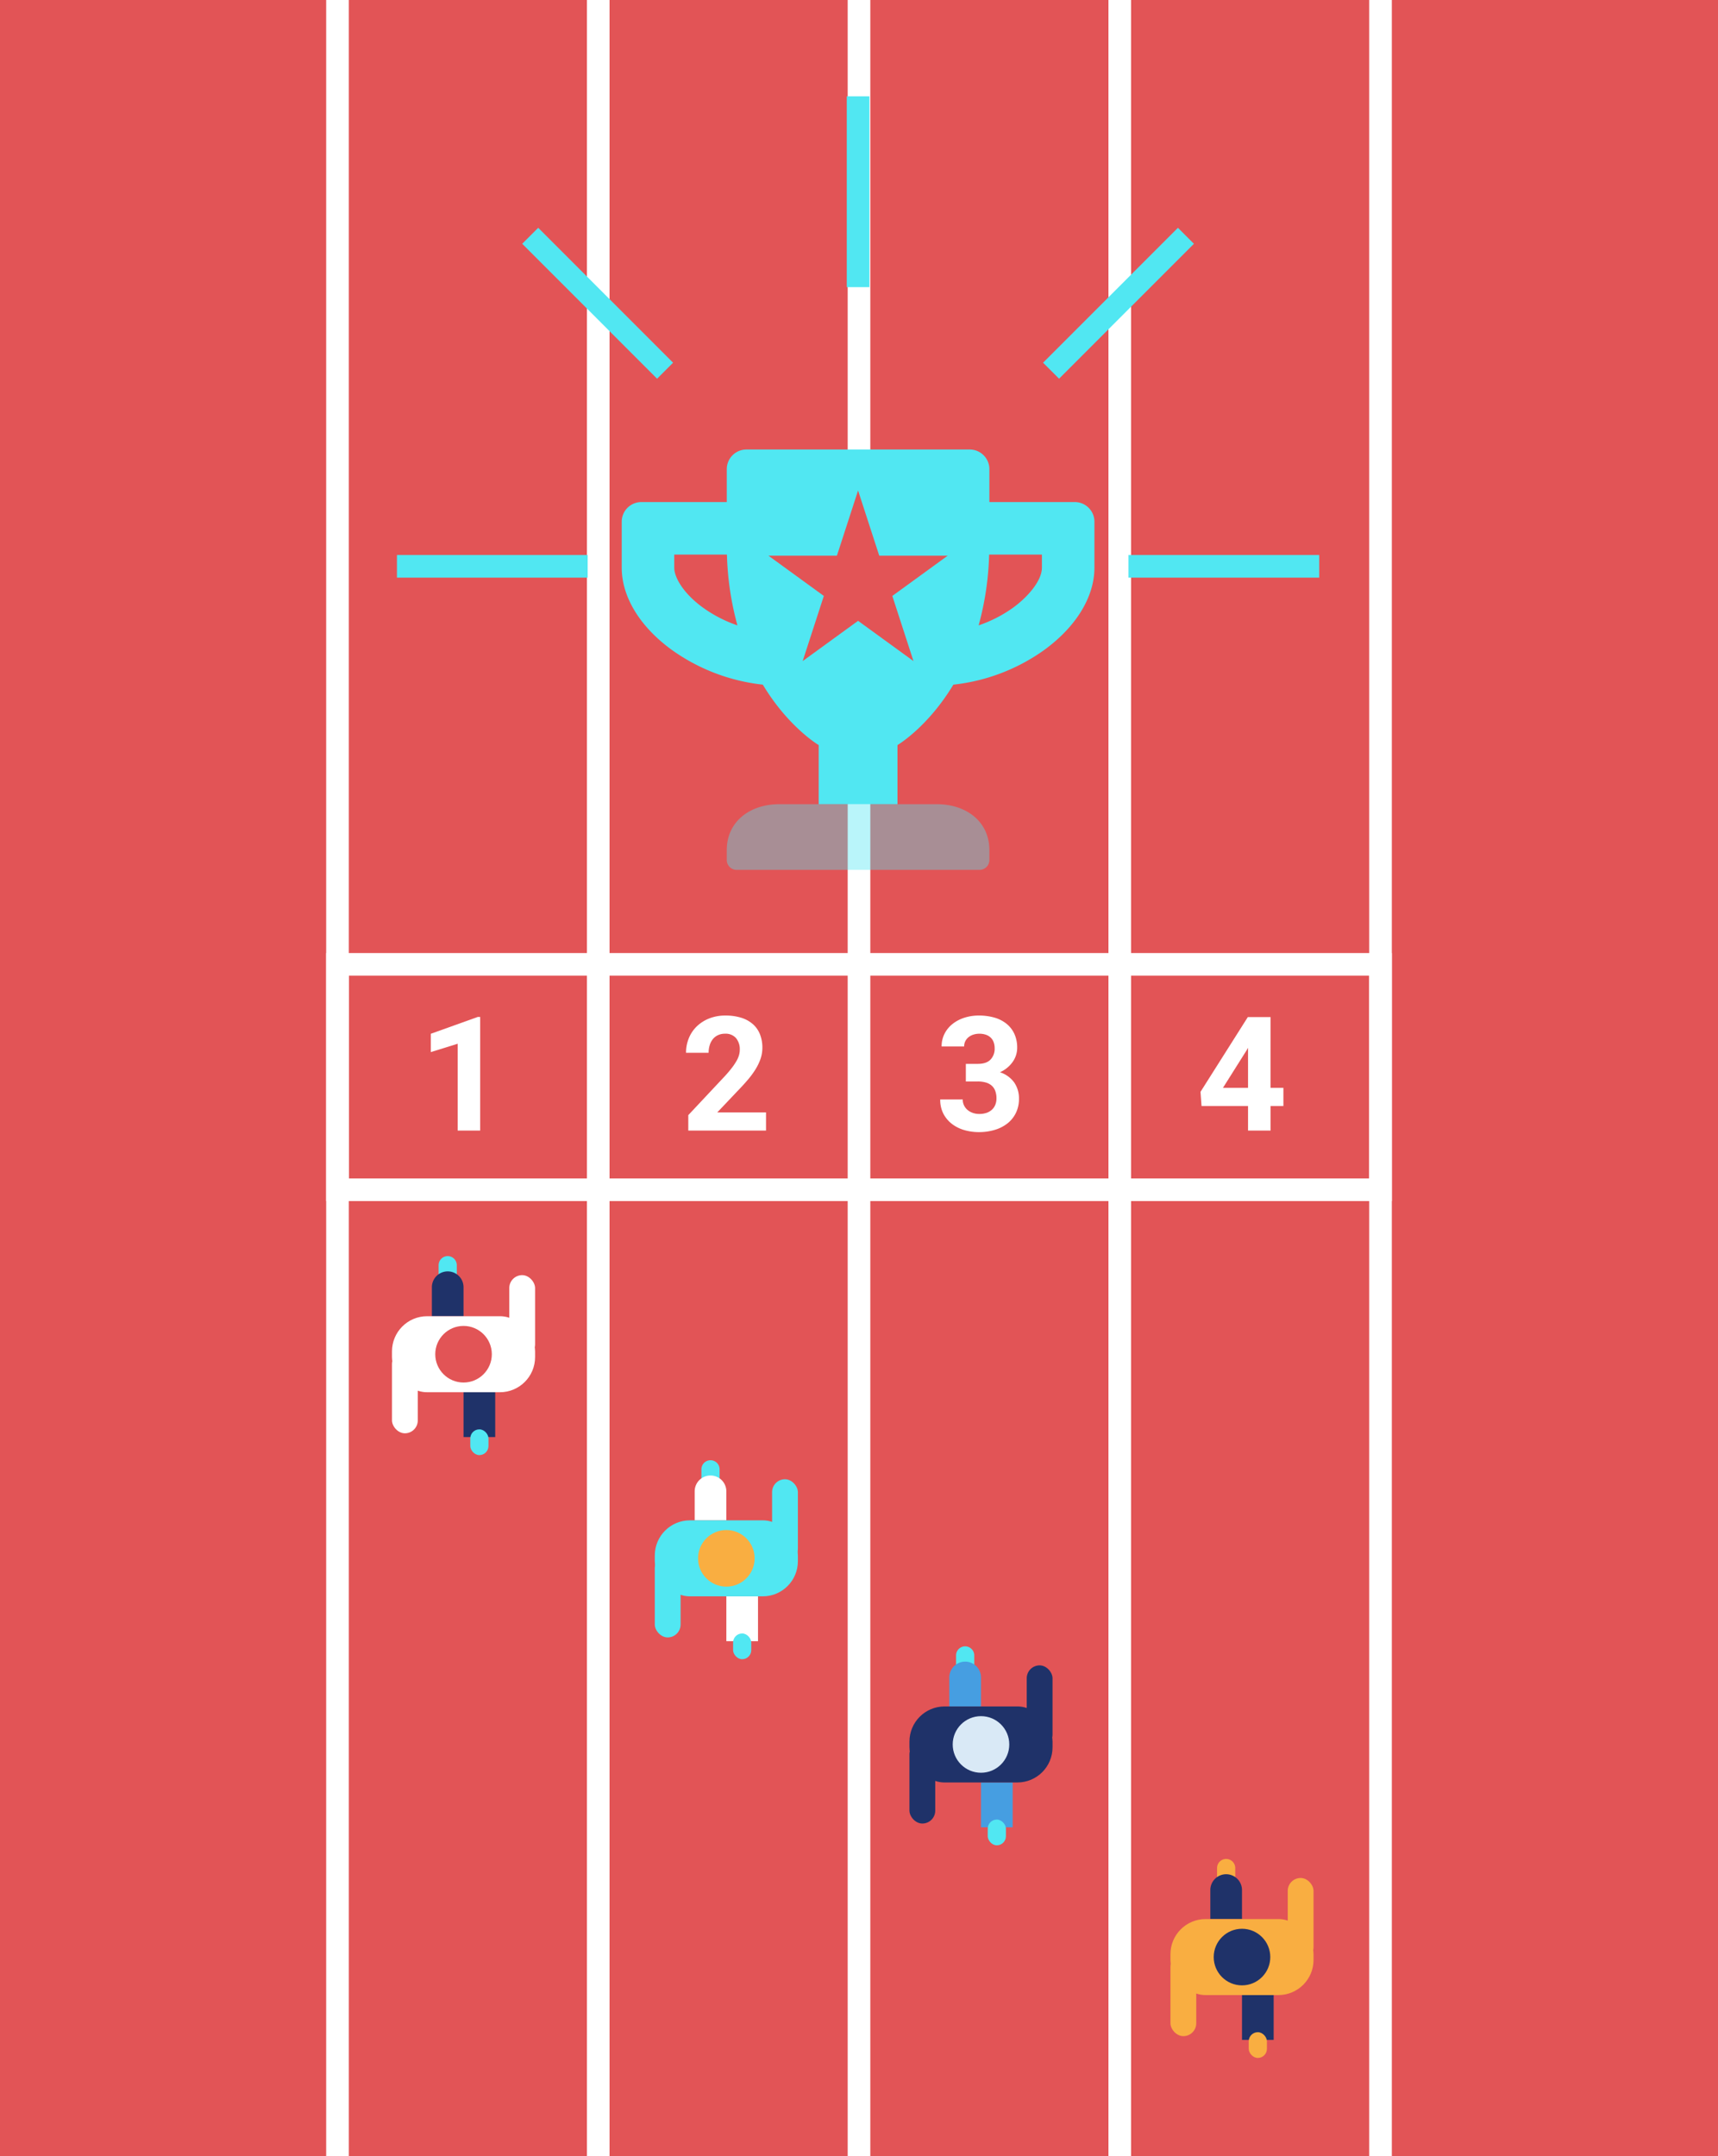 <svg xmlns="http://www.w3.org/2000/svg" width="835.572" height="1048.246" viewBox="0 0 835.572 1048.246"><g><rect width="835.572" height="1048.246" fill="#e25456"/><g><line x1="164.135" x2="164.135" y1="1048.246" fill="none" stroke="#fff" stroke-miterlimit="10" stroke-width="11"/><line x1="417.786" x2="417.786" y1="1048.246" fill="none" stroke="#fff" stroke-miterlimit="10" stroke-width="11"/><line x1="671.437" x2="671.437" y1="1048.246" fill="none" stroke="#fff" stroke-miterlimit="10" stroke-width="11"/><line x1="290.961" x2="290.961" y1="1048.246" fill="none" stroke="#fff" stroke-miterlimit="10" stroke-width="11"/><line x1="544.612" x2="544.612" y1="1048.246" fill="none" stroke="#fff" stroke-miterlimit="10" stroke-width="11"/><g><rect width="507.302" height="109.578" x="164.135" y="468.828" fill="none" stroke="#fff" stroke-miterlimit="10" stroke-width="11"/><path fill="#fff" d="M233.536,549.623H222.588v-42.2l-13.069,4.054v-8.9l22.843-8.184h1.174Z"/><path fill="#fff" d="M372.565,549.623H334.759v-7.5L352.6,523.105q2.007-2.2,3.39-4.016a29.606,29.606,0,0,0,2.235-3.333,12.7,12.7,0,0,0,1.212-2.822,9.483,9.483,0,0,0,.361-2.52,8.418,8.418,0,0,0-1.858-5.777,6.7,6.7,0,0,0-5.3-2.1,8,8,0,0,0-3.429.7,7.026,7.026,0,0,0-2.5,1.932,8.665,8.665,0,0,0-1.534,2.937,12.42,12.42,0,0,0-.532,3.712H333.66a18.616,18.616,0,0,1,1.325-7.009,16.824,16.824,0,0,1,3.826-5.758,18.378,18.378,0,0,1,6.043-3.9,21.033,21.033,0,0,1,7.975-1.44,25.169,25.169,0,0,1,7.709,1.08,15.59,15.59,0,0,1,5.625,3.088,12.876,12.876,0,0,1,3.447,4.924,17.4,17.4,0,0,1,1.176,6.555,16.549,16.549,0,0,1-.872,5.341,25.182,25.182,0,0,1-2.462,5.152,41.906,41.906,0,0,1-3.846,5.209q-2.255,2.632-5.019,5.474L348.851,540.8h23.714Z"/><path fill="#fff" d="M469.749,517.2h5.834q4.167,0,6.176-2.084a7.638,7.638,0,0,0,2.008-5.532,8.538,8.538,0,0,0-.456-2.822,5.794,5.794,0,0,0-1.382-2.234,6.483,6.483,0,0,0-2.33-1.459,10.063,10.063,0,0,0-6.157-.095A7.387,7.387,0,0,0,471.1,504.2a5.818,5.818,0,0,0-1.592,1.952,5.63,5.63,0,0,0-.587,2.594H457.968a13.429,13.429,0,0,1,1.42-6.194,14.337,14.337,0,0,1,3.865-4.735,18.173,18.173,0,0,1,5.738-3.031,22.525,22.525,0,0,1,7.047-1.08,27.029,27.029,0,0,1,7.6,1,16.756,16.756,0,0,1,5.89,2.993,13.626,13.626,0,0,1,3.827,4.925,15.985,15.985,0,0,1,1.363,6.8,11.678,11.678,0,0,1-.549,3.522,11.873,11.873,0,0,1-1.629,3.278,15.05,15.05,0,0,1-2.633,2.842,15.3,15.3,0,0,1-3.56,2.215,13.727,13.727,0,0,1,6.951,5,13.571,13.571,0,0,1,2.291,7.879,15.365,15.365,0,0,1-1.5,6.895,14.692,14.692,0,0,1-4.11,5.1,18.527,18.527,0,0,1-6.194,3.144,26.715,26.715,0,0,1-7.747,1.08,25.374,25.374,0,0,1-6.894-.947,18.048,18.048,0,0,1-6-2.918,15.044,15.044,0,0,1-4.244-4.943,14.638,14.638,0,0,1-1.609-7.065h10.947a6.528,6.528,0,0,0,2.293,5.057,8.054,8.054,0,0,0,2.557,1.459,9.48,9.48,0,0,0,3.221.53,10.754,10.754,0,0,0,3.484-.53,7.263,7.263,0,0,0,2.633-1.535,6.658,6.658,0,0,0,1.648-2.387,8.042,8.042,0,0,0,.569-3.087,10.214,10.214,0,0,0-.625-3.769,6.32,6.32,0,0,0-1.8-2.557,7.557,7.557,0,0,0-2.861-1.458,13.875,13.875,0,0,0-3.769-.475h-5.834Z"/><path fill="#fff" d="M617.944,528.864H624.2v8.826h-6.252v11.933H607V537.69H584.381l-.493-6.9,23-36.33h11.06Zm-23.146,0H607V509.391l-.721,1.25Z"/></g><g><path fill="#51e7f2" d="M217.746,610.66h0a4.423,4.423,0,0,1,4.423,4.423v8.094a0,0,0,0,1,0,0h-8.846a0,0,0,0,1,0,0v-8.094A4.423,4.423,0,0,1,217.746,610.66Z"/><path fill="#1f3269" d="M217.746,618.085h0a7.7,7.7,0,0,1,7.7,7.7v14.1a0,0,0,0,1,0,0h-15.4a0,0,0,0,1,0,0v-14.1a7.7,7.7,0,0,1,7.7-7.7Z"/><rect width="15.405" height="21.798" x="225.448" y="676.834" fill="#1f3269"/><rect width="8.846" height="12.517" x="228.728" y="694.88" fill="#51e7f2" rx="4.423"/><rect width="69.594" height="36.951" x="190.651" y="639.883" fill="#fff" rx="17.08"/><circle cx="225.448" cy="658.358" r="13.756" fill="#e25456"/><rect width="12.55" height="39.943" x="247.695" y="619.911" fill="#fff" rx="6.275"/><rect width="12.55" height="39.943" x="190.651" y="656.862" fill="#fff" rx="6.275"/></g><g><path fill="#51e7f2" d="M345.562,709.891h0a4.423,4.423,0,0,1,4.423,4.423v8.094a0,0,0,0,1,0,0h-8.846a0,0,0,0,1,0,0v-8.094A4.423,4.423,0,0,1,345.562,709.891Z"/><path fill="#fff" d="M345.562,717.315h0a7.7,7.7,0,0,1,7.7,7.7v14.1a0,0,0,0,1,0,0h-15.4a0,0,0,0,1,0,0v-14.1a7.7,7.7,0,0,1,7.7-7.7Z"/><rect width="15.405" height="21.798" x="353.265" y="776.065" fill="#fff"/><rect width="8.846" height="12.517" x="356.544" y="794.111" fill="#51e7f2" rx="4.423"/><rect width="69.594" height="36.951" x="318.468" y="739.113" fill="#51e7f2" rx="17.08"/><circle cx="353.265" cy="757.589" r="13.756" fill="#f9ae41"/><rect width="12.55" height="39.943" x="375.511" y="719.142" fill="#51e7f2" rx="6.275"/><rect width="12.55" height="39.943" x="318.468" y="756.093" fill="#51e7f2" rx="6.275"/></g><g><path fill="#51e7f2" d="M469.415,800.369h0a4.423,4.423,0,0,1,4.423,4.423v8.094a0,0,0,0,1,0,0h-8.846a0,0,0,0,1,0,0v-8.094A4.423,4.423,0,0,1,469.415,800.369Z"/><path fill="#469ee1" d="M469.415,807.794h0a7.7,7.7,0,0,1,7.7,7.7v14.1a0,0,0,0,1,0,0h-15.4a0,0,0,0,1,0,0V815.5a7.7,7.7,0,0,1,7.7-7.7Z"/><rect width="15.405" height="21.798" x="477.118" y="866.543" fill="#469ee1"/><rect width="8.846" height="12.517" x="480.397" y="884.589" fill="#51e7f2" rx="4.423"/><rect width="69.594" height="36.951" x="442.321" y="829.592" fill="#1f3269" rx="17.08"/><circle cx="477.118" cy="848.068" r="13.756" fill="#d9e9f6"/><rect width="12.55" height="39.943" x="499.364" y="809.62" fill="#1f3269" rx="6.275"/><rect width="12.55" height="39.943" x="442.321" y="846.572" fill="#1f3269" rx="6.275"/></g><g><path fill="#f9ae41" d="M596.358,903.732h0a4.423,4.423,0,0,1,4.423,4.423v8.094a0,0,0,0,1,0,0h-8.846a0,0,0,0,1,0,0v-8.094a4.423,4.423,0,0,1,4.423-4.423Z"/><path fill="#1f3269" d="M596.358,911.157h0a7.7,7.7,0,0,1,7.7,7.7v14.1a0,0,0,0,1,0,0h-15.4a0,0,0,0,1,0,0v-14.1a7.7,7.7,0,0,1,7.7-7.7Z"/><rect width="15.405" height="21.798" x="604.061" y="969.906" fill="#1f3269"/><rect width="8.846" height="12.517" x="607.34" y="987.952" fill="#f9ae41" rx="4.423"/><rect width="69.594" height="36.951" x="569.264" y="932.955" fill="#f9ae41" rx="17.08"/><circle cx="604.061" cy="951.431" r="13.756" fill="#1f3269"/><rect width="12.55" height="39.943" x="626.307" y="912.983" fill="#f9ae41" rx="6.275"/><rect width="12.55" height="39.943" x="569.264" y="949.934" fill="#f9ae41" rx="6.275"/></g><g><line x1="417.336" x2="417.336" y1="139.596" y2="46.835" fill="none" stroke="#51e7f2" stroke-miterlimit="10" stroke-width="11"/><line x1="511.203" x2="576.795" y1="180.22" y2="114.628" fill="none" stroke="#51e7f2" stroke-miterlimit="10" stroke-width="11"/><line x1="548.852" x2="641.612" y1="275.319" y2="275.319" fill="none" stroke="#51e7f2" stroke-miterlimit="10" stroke-width="11"/><line x1="323.469" x2="257.878" y1="180.22" y2="114.628" fill="none" stroke="#51e7f2" stroke-miterlimit="10" stroke-width="11"/><line x1="285.82" x2="193.06" y1="275.319" y2="275.319" fill="none" stroke="#51e7f2" stroke-miterlimit="10" stroke-width="11"/></g><g><g><path fill="#51e7f2" d="M379.019,390.957c-14.089,0-25.545,8.262-25.545,22.352V418.1a4.79,4.79,0,0,0,4.79,4.79H476.408a4.789,4.789,0,0,0,4.79-4.79v-4.789c0-14.09-11.455-22.352-25.545-22.352Z" opacity=".4" style="isolation:isolate"/><path fill="#51e7f2" d="M522.708,244.075H481.2V228.109a9.555,9.555,0,0,0-9.531-9.579H363.054a9.556,9.556,0,0,0-9.58,9.531h0v16.014h-41.51a9.554,9.554,0,0,0-9.579,9.531h0v22.4c0,14.249,8.98,28.9,24.706,40.193A93.513,93.513,0,0,0,371,332.843c12.533,20.795,27.182,29.376,27.182,29.376v28.738H436.5V362.219s14.648-8.581,27.181-29.376A93.19,93.19,0,0,0,507.581,316.2c15.686-11.3,24.707-25.944,24.707-40.193V253.654a9.556,9.556,0,0,0-9.532-9.579h-.048ZM342.019,295.484c-9.739-7.025-14.089-14.848-14.089-19.478v-6.387h25.624a143.3,143.3,0,0,0,5.109,34.406A64.211,64.211,0,0,1,342.019,295.484Zm164.724-19.478c0,6.426-7.065,14.409-14.09,19.478a64.548,64.548,0,0,1-16.684,8.541,143.248,143.248,0,0,0,5.109-34.406h25.665Z"/></g><polygon fill="#e25456" points="417.336 238.462 427.628 270.138 460.935 270.138 433.989 289.715 444.282 321.391 417.336 301.814 390.391 321.391 400.683 289.715 373.738 270.138 407.044 270.138 417.336 238.462"/></g></g></g></svg>
